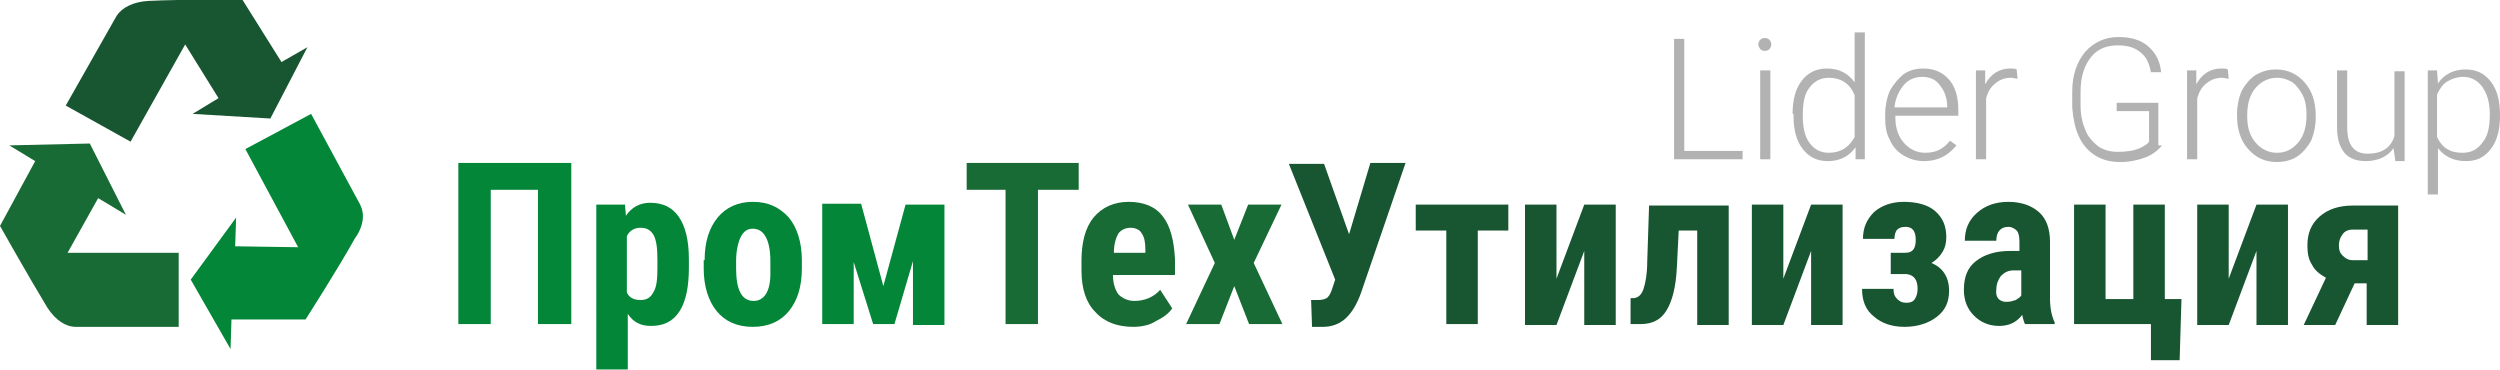 <?xml version="1.0" encoding="utf-8"?>
<!-- Generator: Adobe Illustrator 21.1.0, SVG Export Plug-In . SVG Version: 6.00 Build 0)  -->
<svg version="1.1" id="Слой_1" xmlns="http://www.w3.org/2000/svg" xmlns:xlink="http://www.w3.org/1999/xlink" x="0px" y="0px"
	 viewBox="0 0 270 40" style="enable-background:new 0 0 270 40;" xml:space="preserve">
<style type="text/css">
	.st0{fill:#038638;}
	.st1{fill:#196B35;}
	.st2{fill:#185531;}
	.st3{fill:#B2B2B2;}
</style>
<g>
	<g>
		<path class="st0" d="M61.6,35h-3.5V20.5H53V35h-3.5V17.6h12.2V35z"/>
		<path class="st0" d="M74.4,28.9c0,2-0.3,3.6-1,4.7c-0.7,1.1-1.7,1.6-3.1,1.6c-1.1,0-1.9-0.4-2.5-1.3v6h-3.4V22.1h3.1l0.1,1.2
			c0.6-0.9,1.5-1.4,2.6-1.4c1.4,0,2.4,0.5,3.1,1.5c0.7,1,1.1,2.5,1.1,4.6V28.9z M71,28.1c0-1.3-0.1-2.1-0.4-2.7
			c-0.3-0.5-0.7-0.8-1.4-0.8c-0.7,0-1.2,0.3-1.5,0.9v6.1c0.3,0.6,0.8,0.8,1.5,0.8c0.7,0,1.1-0.3,1.4-0.9C70.9,31,71,30.2,71,29V28.1
			z"/>
		<path class="st0" d="M76.1,28.1c0-2,0.5-3.5,1.4-4.6c0.9-1.1,2.2-1.7,3.8-1.7c1.7,0,2.9,0.6,3.9,1.7c0.9,1.1,1.4,2.7,1.4,4.6V29
			c0,2-0.5,3.5-1.4,4.6c-0.9,1.1-2.2,1.7-3.9,1.7c-1.7,0-3-0.6-3.9-1.7c-0.9-1.1-1.4-2.7-1.4-4.6V28.1z M79.5,29
			c0,2.3,0.6,3.5,1.9,3.5c1.1,0,1.8-1,1.8-2.9l0-1.4c0-1.2-0.2-2.1-0.5-2.6c-0.3-0.6-0.8-0.9-1.4-0.9c-0.6,0-1,0.3-1.3,0.9
			c-0.3,0.6-0.5,1.5-0.5,2.6V29z"/>
		<path class="st0" d="M95.4,30.9l2.4-8.8h4.2v13h-3.4v-6.9L96.6,35h-2.3l-2.1-6.7V35h-3.4v-13h4.2L95.4,30.9z"/>
		<path class="st1" d="M116.4,20.5h-4.3V35h-3.5V20.5h-4.2v-2.9h12.1V20.5z"/>
		<path class="st1" d="M122.4,35.3c-1.7,0-3.1-0.5-4.1-1.6c-1-1-1.5-2.5-1.5-4.5v-1c0-2,0.4-3.6,1.3-4.7c0.9-1.1,2.2-1.7,3.8-1.7
			c1.6,0,2.9,0.5,3.7,1.6c0.8,1,1.2,2.6,1.3,4.6v1.7h-6.7c0,1,0.3,1.7,0.6,2.1c0.4,0.4,1,0.7,1.7,0.7c1.1,0,2.1-0.4,2.8-1.2l1.3,2
			c-0.4,0.6-1,1-1.8,1.4C124.2,35.1,123.3,35.3,122.4,35.3z M120.3,27.3h3.4V27c0-0.8-0.1-1.4-0.4-1.8c-0.2-0.4-0.7-0.6-1.2-0.6
			s-1,0.2-1.3,0.6C120.5,25.7,120.3,26.4,120.3,27.3z"/>
		<path class="st1" d="M133.3,25.9l1.5-3.8h3.6l-3,6.3l3.1,6.6h-3.6l-1.6-4.1l-1.6,4.1h-3.6l3.1-6.6l-2.9-6.3h3.6L133.3,25.9z"/>
		<path class="st2" d="M145.7,25.3l2.3-7.7h3.8l-4.8,14c-0.5,1.4-1.1,2.3-1.8,2.9c-0.6,0.5-1.4,0.8-2.3,0.8h-0.4l-0.8,0l-0.1-2.9
			c0.1,0,0.3,0,0.8,0c0.4,0,0.8-0.1,1-0.3c0.2-0.2,0.4-0.6,0.6-1.3l0.2-0.6l-5-12.5h3.8L145.7,25.3z"/>
		<path class="st2" d="M162.9,24.9h-3.3V35h-3.4V24.9h-3.3v-2.8h10V24.9z"/>
		<path class="st2" d="M171.1,22.1h3.4v13h-3.4v-8l-3,8h-3.4v-13h3.4v8L171.1,22.1z"/>
		<path class="st2" d="M186.7,22.1v13h-3.4V24.9h-2l-0.2,4c-0.1,2.1-0.5,3.6-1.1,4.6c-0.6,1-1.5,1.5-2.8,1.5h-1.1l0-2.8l0.4,0
			c0.5-0.1,0.8-0.4,1-1c0.2-0.6,0.4-1.6,0.4-2.9l0.2-6.1H186.7z"/>
		<path class="st2" d="M195.6,22.1h3.4v13h-3.4v-8l-3,8h-3.4v-13h3.4v8L195.6,22.1z"/>
		<path class="st2" d="M206.9,25.9c0-1-0.4-1.4-1.1-1.4c-0.4,0-0.7,0.1-0.9,0.3c-0.2,0.2-0.3,0.6-0.3,1h-3.4c0-1.2,0.4-2.1,1.2-2.9
			c0.8-0.7,1.9-1.1,3.2-1.1c1.4,0,2.6,0.3,3.4,1c0.8,0.7,1.2,1.6,1.2,2.8c0,0.6-0.1,1.1-0.4,1.6c-0.3,0.5-0.7,0.9-1.2,1.2
			c1.2,0.5,1.9,1.5,1.9,3c0,1.2-0.4,2.1-1.3,2.8c-0.9,0.7-2.1,1.1-3.5,1.1c-1.4,0-2.5-0.4-3.3-1.1c-0.9-0.7-1.3-1.7-1.3-3h3.4
			c0,0.5,0.1,0.8,0.4,1.1c0.3,0.3,0.6,0.4,1,0.4c0.4,0,0.7-0.1,0.9-0.4c0.2-0.3,0.3-0.7,0.3-1.1c0-1-0.4-1.5-1.2-1.6h-1.7v-2.3h1.6
			C206.6,27.3,206.9,26.8,206.9,25.9z"/>
		<path class="st2" d="M218.7,35c-0.1-0.2-0.2-0.5-0.3-1c-0.6,0.8-1.4,1.2-2.5,1.2c-1.1,0-2-0.4-2.7-1.1c-0.7-0.7-1.1-1.6-1.1-2.8
			c0-1.4,0.4-2.4,1.3-3.1c0.9-0.7,2.1-1.1,3.7-1.1h1v-1c0-0.6-0.1-1-0.3-1.2c-0.2-0.2-0.5-0.4-0.9-0.4c-0.8,0-1.3,0.5-1.3,1.5h-3.4
			c0-1.2,0.4-2.2,1.3-3s2-1.2,3.4-1.2c1.4,0,2.5,0.4,3.3,1.1c0.8,0.7,1.2,1.8,1.2,3.2v6.1c0,1.1,0.2,2,0.5,2.6V35H218.7z
			 M216.7,32.6c0.4,0,0.7-0.1,1-0.2c0.3-0.2,0.5-0.3,0.6-0.5v-2.7h-0.8c-0.6,0-1,0.2-1.4,0.6c-0.3,0.4-0.5,0.9-0.5,1.5
			C215.5,32.1,215.9,32.6,216.7,32.6z"/>
		<path class="st2" d="M224,22.1h3.4v10.2h3V22.1h3.4v10.2h1.8l-0.2,6.6h-3.1V35H224V22.1z"/>
		<path class="st2" d="M243.7,22.1h3.4v13h-3.4v-8l-3,8h-3.4v-13h3.4v8L243.7,22.1z"/>
		<path class="st2" d="M259,22.1v13h-3.4v-4.5h-1.3l-2.1,4.5h-3.4l2.4-5.1c-0.7-0.4-1.2-0.8-1.5-1.4c-0.4-0.6-0.5-1.3-0.5-2.1
			c0-1.3,0.4-2.3,1.3-3.1c0.9-0.8,2.1-1.2,3.6-1.2H259z M252.6,26.5c0,0.5,0.1,0.8,0.4,1.1c0.3,0.3,0.6,0.5,1.1,0.5h1.6v-3.3H254
			c-0.4,0-0.8,0.2-1,0.5C252.7,25.7,252.6,26.1,252.6,26.5z"/>
	</g>
	<g>
		<path class="st3" d="M181.8,16.3h6.4v0.9h-7.4v-13h1.1V16.3z"/>
		<path class="st3" d="M189.9,4.8c0-0.2,0.1-0.4,0.2-0.5c0.1-0.1,0.3-0.2,0.5-0.2c0.2,0,0.4,0.1,0.5,0.2c0.1,0.1,0.2,0.3,0.2,0.5
			s-0.1,0.4-0.2,0.5c-0.1,0.1-0.3,0.2-0.5,0.2c-0.2,0-0.4-0.1-0.5-0.2C190,5.1,189.9,5,189.9,4.8z M191.2,17.2h-1.1V7.6h1.1V17.2z"
			/>
		<path class="st3" d="M193.6,12.3c0-1.5,0.3-2.7,1-3.6c0.7-0.9,1.6-1.3,2.7-1.3c1.3,0,2.3,0.5,3,1.5V3.5h1.1v13.7h-1l0-1.3
			c-0.7,1-1.7,1.5-3,1.5c-1.1,0-2-0.4-2.7-1.3c-0.7-0.9-1-2.1-1-3.6V12.3z M194.7,12.5c0,1.2,0.2,2.2,0.7,2.9s1.2,1.1,2.1,1.1
			c1.3,0,2.2-0.6,2.8-1.7v-4.5c-0.5-1.3-1.5-1.9-2.8-1.9c-0.9,0-1.6,0.4-2.1,1.1C194.9,10.1,194.7,11.1,194.7,12.5z"/>
		<path class="st3" d="M207.8,17.4c-0.8,0-1.5-0.2-2.2-0.6s-1.2-1-1.5-1.7c-0.4-0.7-0.5-1.5-0.5-2.4v-0.4c0-0.9,0.2-1.8,0.5-2.5
			c0.4-0.7,0.9-1.3,1.5-1.8c0.6-0.4,1.3-0.6,2.1-0.6c1.2,0,2.1,0.4,2.8,1.2c0.7,0.8,1,1.9,1,3.3v0.6h-6.8v0.2c0,1.1,0.3,2,0.9,2.7
			c0.6,0.7,1.4,1.1,2.3,1.1c0.6,0,1.1-0.1,1.5-0.3c0.4-0.2,0.8-0.5,1.2-1l0.7,0.5C210.4,16.8,209.3,17.4,207.8,17.4z M207.6,8.3
			c-0.8,0-1.5,0.3-2,0.9s-0.9,1.4-1,2.4h5.7v-0.1c0-0.9-0.3-1.7-0.8-2.3C209.1,8.6,208.4,8.3,207.6,8.3z"/>
		<path class="st3" d="M217.9,8.5c-0.2,0-0.5-0.1-0.7-0.1c-0.7,0-1.2,0.2-1.7,0.6s-0.8,0.9-1,1.6v6.6h-1.1V7.6h1l0,1.5
			c0.6-1.1,1.5-1.7,2.7-1.7c0.3,0,0.5,0,0.7,0.1L217.9,8.5z"/>
		<path class="st3" d="M233.5,15.7c-0.4,0.5-1,1-1.8,1.3c-0.8,0.3-1.7,0.5-2.7,0.5c-1,0-1.9-0.2-2.7-0.7c-0.8-0.5-1.4-1.2-1.8-2.1
			c-0.4-0.9-0.6-1.9-0.7-3.1V9.9c0-1.8,0.5-3.2,1.4-4.3c0.9-1,2.1-1.6,3.6-1.6c1.3,0,2.4,0.3,3.2,1c0.8,0.7,1.3,1.6,1.4,2.8h-1.1
			c-0.2-1-0.5-1.7-1.2-2.2c-0.6-0.5-1.4-0.7-2.4-0.7c-1.2,0-2.2,0.4-2.9,1.3c-0.7,0.9-1.1,2.1-1.1,3.7v1.5c0,1,0.2,1.9,0.5,2.6
			c0.3,0.8,0.8,1.3,1.4,1.8c0.6,0.4,1.3,0.6,2.1,0.6c0.9,0,1.7-0.1,2.4-0.4c0.4-0.2,0.8-0.4,1-0.7V12h-3.5v-0.9h4.5V15.7z"/>
		<path class="st3" d="M240.7,8.5c-0.2,0-0.5-0.1-0.7-0.1c-0.7,0-1.2,0.2-1.7,0.6c-0.5,0.4-0.8,0.9-1,1.6v6.6h-1.1V7.6h1l0,1.5
			c0.6-1.1,1.5-1.7,2.7-1.7c0.3,0,0.5,0,0.7,0.1L240.7,8.5z"/>
		<path class="st3" d="M241.6,12.3c0-0.9,0.2-1.8,0.5-2.5c0.4-0.7,0.9-1.3,1.5-1.7c0.7-0.4,1.4-0.6,2.2-0.6c1.3,0,2.3,0.5,3.1,1.4
			c0.8,0.9,1.2,2.1,1.2,3.6v0.2c0,0.9-0.2,1.8-0.5,2.5c-0.4,0.7-0.9,1.3-1.5,1.7s-1.4,0.6-2.2,0.6c-1.3,0-2.3-0.5-3.1-1.4
			c-0.8-0.9-1.2-2.1-1.2-3.6V12.3z M242.7,12.6c0,1.2,0.3,2.1,0.9,2.8c0.6,0.7,1.4,1.1,2.3,1.1c1,0,1.7-0.4,2.3-1.1
			c0.6-0.7,0.9-1.7,0.9-2.9v-0.2c0-0.7-0.1-1.4-0.4-2c-0.3-0.6-0.7-1.1-1.1-1.4c-0.5-0.3-1-0.5-1.7-0.5c-0.9,0-1.7,0.4-2.3,1.1
			c-0.6,0.7-0.9,1.7-0.9,2.9V12.6z"/>
		<path class="st3" d="M258.5,16c-0.6,0.9-1.7,1.4-3,1.4c-1,0-1.8-0.3-2.3-0.9c-0.5-0.6-0.8-1.5-0.8-2.7V7.6h1.1v6.2
			c0,1.8,0.7,2.8,2.2,2.8c1.5,0,2.5-0.6,2.9-1.9v-7h1.1v9.7h-1L258.5,16z"/>
		<path class="st3" d="M270,12.5c0,1.5-0.3,2.7-1,3.6c-0.7,0.9-1.5,1.3-2.7,1.3c-1.3,0-2.3-0.5-3-1.4V21h-1.1V7.6h1l0.1,1.4
			c0.7-1,1.7-1.5,3-1.5c1.1,0,2,0.4,2.7,1.3c0.7,0.9,1,2.1,1,3.6V12.5z M268.9,12.3c0-1.2-0.3-2.2-0.8-2.9c-0.5-0.7-1.2-1.1-2.1-1.1
			c-0.6,0-1.2,0.2-1.7,0.5s-0.8,0.8-1.1,1.4v4.6c0.3,0.6,0.6,1,1.1,1.3c0.5,0.3,1,0.4,1.7,0.4c0.9,0,1.6-0.4,2.1-1.1
			C268.7,14.7,268.9,13.7,268.9,12.3z"/>
	</g>
	<g>
		<path class="st2" d="M20.8,12.3l8.4,0.5l4-7.7l-2.8,1.6L26.2,0c0,0-6.3-0.1-10.2,0.1c-1.6,0.1-2.8,0.7-3.4,1.6l-5.5,9.7l7,3.9
			l5.9-10.5l3.6,5.8L20.8,12.3z M20.8,12.3"/>
		<path class="st0" d="M38.9,22.1l-5.3-9.8l-7.1,3.8l5.7,10.6l-6.8-0.1l0.1-3.1l-4.9,6.7l4.3,7.5l0.1-3.2h8c0,0,3.4-5.3,5.3-8.7
			C39.3,24.4,39.4,23.1,38.9,22.1L38.9,22.1z M38.9,22.1"/>
		<path class="st1" d="M10.6,21.4l3,1.8l-3.9-7.7L1,15.7l2.8,1.7l-3.8,7c0,0,3.1,5.5,5.1,8.8c0.9,1.4,2,2.1,3.1,2.1h11.1v-8H7.3
			L10.6,21.4z M10.6,21.4"/>
	</g>
</g>
</svg>
